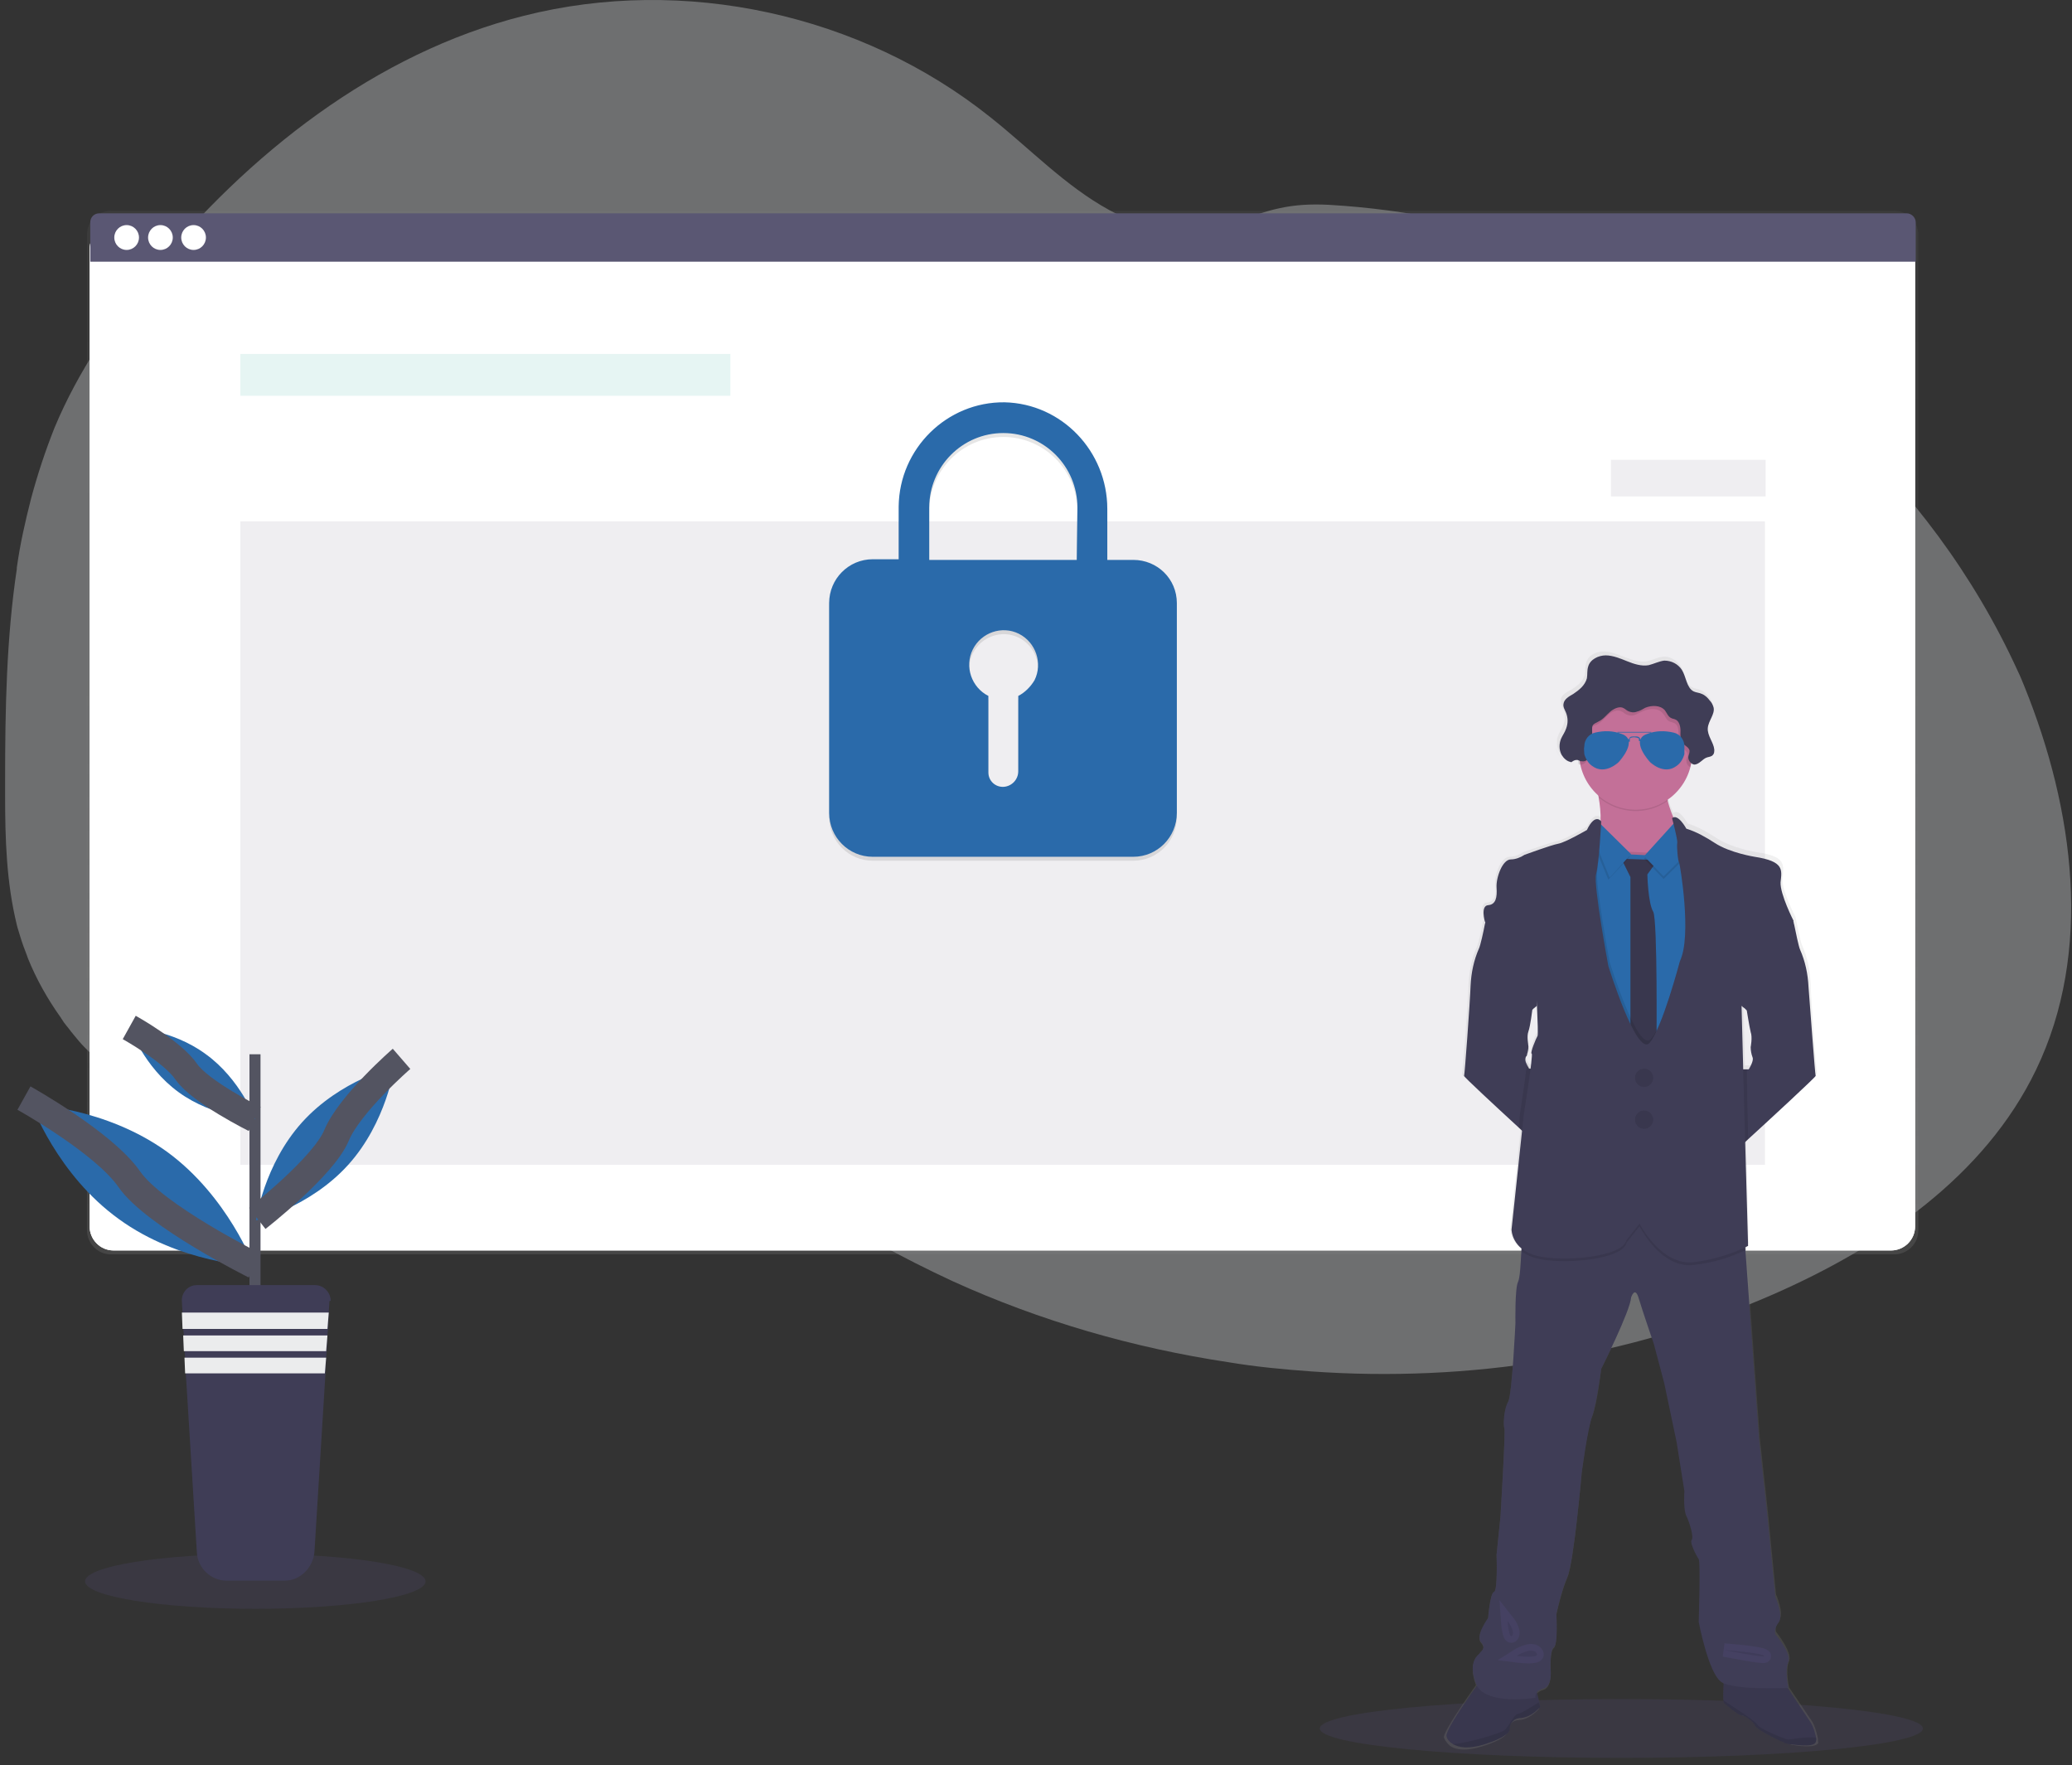 <svg width="155" height="132" viewBox="0 0 155 132" fill="none" xmlns="http://www.w3.org/2000/svg">
<rect x="0" y="0" width="155" height="132" fill="#333333" stroke="none"/>
<path opacity="0.3" d="M152.305 80.019C148.465 87.991 140.686 93.272 132.665 96.793C121.823 101.537 109.864 103.396 98.099 102.564C96.057 102.418 93.967 102.222 91.925 101.88C84.778 100.804 77.826 98.799 71.263 95.815C69.367 94.935 67.52 94.006 65.673 92.979C62.61 91.267 59.742 89.36 56.971 87.257C56.29 86.719 55.609 86.181 54.929 85.643C54.443 85.252 54.005 84.861 53.519 84.469C52.498 83.638 51.526 82.904 50.359 82.318C50.019 82.122 49.678 81.975 49.289 81.829C45.692 80.459 41.511 80.948 37.719 82.024C34.85 82.856 32.079 83.98 29.211 84.763C27.947 85.154 26.634 85.399 25.322 85.594C22.405 85.985 19.439 85.692 16.62 84.812L16.377 84.714C15.988 84.567 15.55 84.421 15.161 84.274L14.918 84.176C14.529 84.029 14.14 83.882 13.8 83.687L13.557 83.589C13.168 83.394 12.779 83.198 12.439 83.002C12.293 82.953 12.196 82.856 12.05 82.807C9.959 81.633 8.063 80.117 6.411 78.405C6.362 78.356 6.313 78.307 6.265 78.258C6.022 78.014 5.827 77.769 5.584 77.476C5.487 77.378 5.438 77.28 5.341 77.183C5.098 76.84 4.806 76.547 4.612 76.204C4.563 76.156 4.563 76.107 4.515 76.058C3.542 74.688 2.716 73.221 2.084 71.656C2.084 71.607 2.035 71.558 2.035 71.51C1.841 71.02 1.646 70.483 1.5 69.993C1.452 69.798 1.355 69.553 1.306 69.358C1.306 69.309 1.257 69.211 1.257 69.162C0.479 65.983 0.382 62.755 0.382 59.479C0.382 59.088 0.382 58.696 0.382 58.354C0.382 53.072 0.479 47.742 1.257 42.558C1.257 42.509 1.257 42.509 1.257 42.46C1.5 40.699 1.889 38.988 2.327 37.276C2.813 35.467 3.396 33.706 4.077 31.994C5.827 27.788 8.452 23.974 11.321 20.404C18.564 11.503 28.093 3.972 39.177 1.184C51.137 -1.848 64.409 1.037 74.083 8.764C77.049 11.112 79.674 13.899 82.98 15.709C85.848 17.274 89.251 17.91 92.314 16.687C94.891 15.66 96.543 15.171 99.412 15.318C105.343 15.66 111.177 16.883 116.767 18.985C117.011 19.083 117.205 19.132 117.448 19.23C131.984 24.805 144.43 35.907 150.944 50.187C151.139 50.578 151.284 50.969 151.43 51.312C155.174 60.555 156.583 71.167 152.305 80.019Z" fill="#F7FAFF"/>
<path opacity="0.1" d="M19.099 120.317C26.134 120.317 31.836 119.397 31.836 118.263C31.836 117.129 26.134 116.209 19.099 116.209C12.065 116.209 6.362 117.129 6.362 118.263C6.362 119.397 12.065 120.317 19.099 120.317Z" fill="#7E64D0"/>
<path opacity="0.1" d="M121.289 131.467C133.747 131.467 143.846 130.482 143.846 129.267C143.846 128.051 133.747 127.066 121.289 127.066C108.83 127.066 98.731 128.051 98.731 129.267C98.731 130.482 108.83 131.467 121.289 131.467Z" fill="#7E64D0"/>
<path d="M8.306 15.758H141.707C142.728 15.758 143.506 16.589 143.506 17.567V92.001C143.506 93.028 142.679 93.81 141.707 93.81H8.306C7.286 93.81 6.508 92.979 6.508 92.001V17.518C6.508 16.54 7.334 15.758 8.306 15.758Z" fill="url(#paint0_linear)"/>
<path d="M8.501 16.834H141.464C142.485 16.834 143.263 17.665 143.263 18.643V91.707C143.263 92.734 142.436 93.517 141.464 93.517H8.501C7.48 93.517 6.702 92.685 6.702 91.707V18.643C6.702 17.616 7.529 16.834 8.501 16.834Z" fill="white"/>
<path d="M8.501 16.834H141.464C142.485 16.834 143.263 17.665 143.263 18.643V91.707C143.263 92.734 142.436 93.517 141.464 93.517H8.501C7.48 93.517 6.702 92.685 6.702 91.707V18.643C6.702 17.616 7.529 16.834 8.501 16.834Z" fill="white"/>
<path opacity="0.04" d="M8.501 16.834H141.464C142.485 16.834 143.263 17.665 143.263 18.643V91.707C143.263 92.734 142.436 93.517 141.464 93.517H8.501C7.48 93.517 6.702 92.685 6.702 91.707V18.643C6.702 17.616 7.529 16.834 8.501 16.834Z" fill="white"/>
<path d="M142.631 15.953H7.431C7.042 15.953 6.751 16.247 6.751 16.638V19.572H143.311V16.638C143.311 16.247 142.971 15.953 142.631 15.953Z" fill="#5A5773"/>
<path d="M9.473 18.692C9.983 18.692 10.397 18.276 10.397 17.763C10.397 17.25 9.983 16.834 9.473 16.834C8.963 16.834 8.55 17.25 8.55 17.763C8.55 18.276 8.963 18.692 9.473 18.692Z" fill="white"/>
<path d="M12.001 18.692C12.511 18.692 12.925 18.276 12.925 17.763C12.925 17.25 12.511 16.834 12.001 16.834C11.491 16.834 11.078 17.25 11.078 17.763C11.078 18.276 11.491 18.692 12.001 18.692Z" fill="white"/>
<path d="M14.481 18.692C14.991 18.692 15.404 18.276 15.404 17.763C15.404 17.25 14.991 16.834 14.481 16.834C13.97 16.834 13.557 17.25 13.557 17.763C13.557 18.276 13.97 18.692 14.481 18.692Z" fill="white"/>
<path opacity="0.1" d="M54.637 26.468H17.981V29.598H54.637V26.468Z" fill="#009688"/>
<path opacity="0.1" d="M132.033 38.988H17.981V87.11H132.033V38.988Z" fill="#5A5773"/>
<path opacity="0.1" d="M84.778 42.166H82.834V38.352C82.834 34.048 79.431 30.478 75.153 30.38C70.826 30.331 67.277 33.853 67.228 38.156V38.205V42.118H65.284C63.485 42.118 62.026 43.585 62.026 45.394V61.093C62.026 62.902 63.485 64.369 65.284 64.369H84.778C86.577 64.369 88.036 62.902 88.036 61.093V45.394C88.036 43.585 86.577 42.166 84.778 42.166ZM76.174 52.339V57.963C76.174 58.599 75.687 59.088 75.104 59.137C74.472 59.185 73.937 58.696 73.937 58.061V58.012V52.339C72.673 51.703 72.138 50.138 72.77 48.867C73.403 47.595 74.958 47.057 76.222 47.693C77.486 48.329 78.021 49.894 77.389 51.165C77.097 51.654 76.66 52.094 76.174 52.339ZM80.549 42.166H69.513V38.254C69.513 35.173 71.993 32.679 75.055 32.679C78.118 32.679 80.598 35.173 80.598 38.254L80.549 42.166Z" fill="black"/>
<path d="M84.778 41.873H82.834V38.059C82.834 33.755 79.431 30.185 75.153 30.087C70.826 30.038 67.277 33.559 67.228 37.863V37.912V41.824H65.284C63.485 41.824 62.026 43.291 62.026 45.101V60.799C62.026 62.609 63.485 64.076 65.284 64.076H84.778C86.577 64.076 88.036 62.609 88.036 60.799V45.101C88.036 43.291 86.577 41.873 84.778 41.873ZM76.174 52.045V57.669C76.174 58.305 75.687 58.794 75.104 58.843C74.472 58.892 73.937 58.403 73.937 57.767V57.718V52.045C72.673 51.41 72.138 49.845 72.77 48.573C73.403 47.301 74.958 46.764 76.222 47.399C77.486 48.035 78.021 49.6 77.389 50.872C77.097 51.361 76.66 51.801 76.174 52.045ZM80.549 41.873H69.513V37.961C69.513 34.88 71.993 32.386 75.055 32.386C78.118 32.386 80.598 34.88 80.598 37.961L80.549 41.873Z" fill="#2A6AAA"/>
<path opacity="0.1" d="M132.081 34.391H120.511V37.129H132.081V34.391Z" fill="#5A5773"/>
<path d="M135.971 129.902C135.873 129.511 135.776 129.12 135.582 128.777L133.831 126.185C133.831 126.185 133.54 124.865 133.831 124.229C134.123 123.593 132.859 122.028 132.859 122.028C132.859 122.028 132.713 121.637 133.102 121.148C133.491 120.659 132.859 119.241 132.859 119.241C132.859 119.241 132.567 116.258 132.519 115.818C132.47 115.377 132.227 112.834 132.227 112.834L131.644 107.504L130.623 93.321V93.077C130.769 93.028 130.817 92.979 130.817 92.979L130.623 85.154L130.817 85.007C132.373 83.589 135.922 80.312 135.922 80.263C135.873 80.215 135.484 74.786 135.436 73.466C135.387 72.488 135.193 71.558 134.804 70.678C134.707 70.483 134.463 69.309 134.366 68.82C134.318 68.673 134.318 68.575 134.318 68.575C134.318 68.575 133.248 66.57 133.345 65.641C133.443 64.712 133.637 64.027 131.401 63.734C131.401 63.734 129.553 63.44 128.387 62.658C127.706 62.218 127.025 61.826 126.247 61.582C126.247 61.582 125.615 60.408 125.178 60.799C124.983 60.359 124.838 59.968 124.74 59.528V59.43C125.567 58.843 126.15 58.012 126.393 57.034C126.393 56.985 126.442 56.936 126.442 56.887C126.491 56.887 126.539 56.887 126.588 56.936C126.977 56.936 127.22 56.496 127.56 56.349C127.706 56.3 127.9 56.3 127.998 56.153C128.095 56.056 128.095 55.958 128.095 55.811C128.095 55.762 128.095 55.713 128.095 55.713V55.664C127.998 55.126 127.609 54.637 127.657 54.148C127.706 53.659 128.143 53.17 128.095 52.73C128.095 52.681 128.095 52.632 128.095 52.632C128.046 52.437 127.949 52.241 127.803 52.094C127.657 51.899 127.463 51.703 127.22 51.605C127.025 51.507 126.782 51.507 126.588 51.41C126.053 51.116 126.053 50.334 125.713 49.796C125.421 49.355 124.886 49.062 124.4 49.111C124.011 49.16 123.622 49.355 123.233 49.453C122.699 49.551 122.115 49.355 121.58 49.16C121.046 48.964 120.511 48.72 119.976 48.72C119.393 48.72 118.809 49.013 118.663 49.551C118.566 49.844 118.615 50.138 118.566 50.431C118.42 50.969 117.983 51.312 117.497 51.605C117.205 51.752 116.865 51.947 116.767 52.241C116.767 52.29 116.767 52.29 116.767 52.339C116.767 52.388 116.767 52.388 116.767 52.437C116.767 52.632 116.865 52.828 116.962 53.023C117.108 53.415 117.108 53.806 116.962 54.197C116.865 54.49 116.67 54.735 116.573 54.98C116.524 55.126 116.476 55.224 116.476 55.371C116.476 55.42 116.476 55.517 116.476 55.566C116.476 55.762 116.524 56.007 116.622 56.202C116.767 56.447 117.011 56.642 117.254 56.74C117.545 56.789 117.74 56.544 118.031 56.593C118.08 56.593 118.129 56.642 118.177 56.642C118.177 56.691 118.177 56.789 118.226 56.838C118.42 57.816 118.955 58.696 119.684 59.332C119.684 59.381 119.684 59.381 119.684 59.43C119.782 60.017 119.83 60.604 119.782 61.191C119.782 61.191 119.344 60.506 118.712 61.826C118.712 61.826 117.108 62.755 116.524 62.902C115.941 63 113.948 63.734 113.948 63.734C113.656 63.929 113.267 64.076 112.927 64.076C112.295 64.076 111.76 65.445 111.857 66.179C111.955 66.912 111.809 67.45 111.225 67.499C110.642 67.548 110.982 68.722 110.982 68.722L110.934 68.966C110.836 69.504 110.593 70.58 110.496 70.776C110.107 71.656 109.913 72.585 109.864 73.564C109.815 74.884 109.427 80.263 109.378 80.361C109.329 80.41 111.809 82.66 113.51 84.225L113.753 84.469L112.975 91.903C113.024 92.49 113.316 93.028 113.802 93.37C113.802 93.468 113.802 93.566 113.802 93.615C113.753 94.495 113.705 95.522 113.559 95.815C113.316 96.304 113.364 98.945 113.364 98.945C113.364 98.945 113.121 104.276 112.83 104.814C112.538 105.401 112.441 106.623 112.538 106.819C112.635 107.015 112.246 113.421 112.246 113.421L111.955 116.307C111.955 116.307 112.052 119.045 111.76 119.094C111.468 119.143 111.323 121.05 111.323 121.05C111.323 121.05 110.35 122.371 110.788 122.86C111.225 123.349 110.739 123.545 110.691 123.691C110.642 123.789 109.767 124.278 110.399 125.99V126.039C109.815 126.87 107.919 129.56 108.017 129.951C108.114 130.196 108.308 130.44 108.503 130.587C108.94 130.88 109.718 130.978 110.934 130.587C112.927 129.951 112.781 129.462 112.781 129.462C112.781 129.022 113.17 128.631 113.656 128.631C114.483 128.582 115.115 127.799 115.115 127.799L115.017 127.408L114.871 126.919C114.871 126.772 114.969 126.528 115.455 126.381C116.135 126.185 115.99 124.816 115.99 124.816C115.99 124.816 115.941 123.447 116.233 123.251C116.524 123.055 116.427 120.757 116.427 120.757C116.427 120.757 116.767 119.094 117.254 117.969C117.74 116.845 118.323 110.145 118.323 110.145C118.323 110.145 118.712 106.868 119.101 105.939C119.49 105.01 119.782 102.369 119.782 102.369C119.782 102.369 122.018 98.016 122.067 96.989C122.067 96.989 122.358 96.06 122.65 97.087C122.942 98.114 123.768 100.51 123.768 100.51L124.546 103.445L125.47 107.846L126.102 111.563C126.102 111.563 126.004 112.932 126.247 113.421C126.491 113.91 126.831 115.035 126.636 115.231C126.442 115.426 127.025 116.453 127.171 116.649C127.317 116.845 127.171 121.344 127.171 121.344C127.171 121.344 127.852 125.158 128.873 125.843C128.921 125.892 129.019 125.941 129.116 125.941C129.116 126.381 129.067 126.919 129.116 127.212C129.116 127.261 129.116 127.359 129.164 127.408C129.262 127.555 130.283 128.337 130.477 128.337C130.671 128.337 131.449 128.875 131.498 129.12C131.547 129.364 133.734 130.44 134.026 130.489C134.318 130.538 135.825 130.782 136.019 130.342C135.971 130.196 136.019 130.049 135.971 129.902ZM130.623 75.129L130.769 75.275C130.769 75.275 130.915 76.498 131.06 76.889C131.158 77.28 131.06 78.014 131.06 78.014C131.06 78.307 131.109 78.552 131.206 78.796C131.352 79.09 130.915 79.677 130.915 79.677H130.526L130.428 74.982L130.623 75.129ZM114.142 79.188C114.094 79.041 114.094 78.943 114.142 78.796C114.191 78.748 114.191 78.65 114.239 78.601C114.288 78.405 114.337 78.21 114.337 78.014C114.337 77.965 114.191 77.28 114.337 76.889C114.483 76.498 114.628 75.275 114.628 75.275L114.726 75.177L114.969 74.982C114.969 74.982 114.969 74.884 114.969 74.786C115.017 75.911 115.066 77.085 115.017 77.183C114.871 77.28 114.434 78.503 114.58 78.503C114.628 78.503 114.58 78.992 114.483 79.628C114.288 79.481 114.239 79.334 114.142 79.188Z" fill="url(#paint1_linear)"/>
<path d="M125.761 62.267V64.076L122.066 65.934C122.066 65.934 118.42 63.734 119.295 62.804C119.879 62.218 119.782 60.702 119.587 59.626C119.49 58.99 119.393 58.55 119.393 58.55C119.393 58.55 125.956 56.691 124.983 58.11C124.643 58.599 124.643 59.234 124.74 59.821C125.032 61.093 125.761 62.267 125.761 62.267Z" fill="#C37098"/>
<path d="M115.698 79.921L115.212 85.79C115.212 85.79 114.483 85.154 113.607 84.323C111.906 82.758 109.475 80.508 109.524 80.459C109.572 80.361 109.961 75.031 110.01 73.71C110.058 72.732 110.253 71.803 110.642 70.923C110.739 70.727 110.982 69.651 111.079 69.113C111.128 68.966 111.128 68.869 111.128 68.869L111.906 68.526C111.906 68.526 115.212 72.243 115.212 72.292C115.212 72.341 114.969 75.226 114.969 75.226L114.726 75.422L114.628 75.52C114.628 75.52 114.483 76.742 114.337 77.134C114.191 77.525 114.337 78.161 114.337 78.258C114.337 78.454 114.288 78.65 114.239 78.845C114.239 78.943 114.191 78.992 114.142 79.041C114.094 79.188 114.094 79.285 114.142 79.432C114.191 79.579 114.288 79.775 114.385 79.921H115.698Z" fill="#3F3D56"/>
<path d="M135.825 80.459C135.873 80.508 132.324 83.785 130.769 85.203L130.088 85.839L129.602 79.97H130.817C130.817 79.97 131.206 79.383 131.109 79.09C131.012 78.845 130.963 78.552 130.963 78.307C130.963 78.307 131.109 77.574 130.963 77.183C130.866 76.791 130.671 75.569 130.671 75.569L130.526 75.422L130.331 75.275C130.331 75.275 130.088 72.39 130.088 72.341C130.088 72.292 133.394 68.575 133.394 68.575L134.172 68.918C134.172 68.918 134.172 69.015 134.22 69.162C134.318 69.651 134.561 70.825 134.658 71.02C135.047 71.901 135.241 72.83 135.29 73.808C135.387 75.031 135.776 80.361 135.825 80.459Z" fill="#3F3D56"/>
<path d="M135.825 130.293C135.63 130.733 134.123 130.44 133.831 130.44C133.54 130.44 131.352 129.315 131.303 129.071C131.255 128.826 130.526 128.288 130.283 128.288C130.039 128.288 129.067 127.457 128.97 127.359C128.97 127.31 128.921 127.212 128.921 127.163C128.873 126.674 128.97 125.403 128.97 125.403L133.345 125.647L135.484 128.875C135.679 129.217 135.776 129.609 135.873 130C135.873 130.049 135.873 130.196 135.825 130.293Z" fill="#3F3D56"/>
<path opacity="0.1" d="M135.825 130.293C135.63 130.733 134.123 130.44 133.831 130.44C133.54 130.44 131.352 129.315 131.303 129.071C131.255 128.826 130.526 128.288 130.283 128.288C130.039 128.288 129.067 127.457 128.97 127.359C128.97 127.31 128.921 127.212 128.921 127.163C128.873 126.674 128.97 125.403 128.97 125.403L133.345 125.647L135.484 128.875C135.679 129.217 135.776 129.609 135.873 130C135.873 130.049 135.873 130.196 135.825 130.293Z" fill="black"/>
<path opacity="0.1" d="M135.825 130.293C135.63 130.734 134.123 130.44 133.831 130.44C133.54 130.44 131.352 129.315 131.303 129.071C131.255 128.826 130.526 128.288 130.283 128.288C130.039 128.288 129.067 127.457 128.97 127.359C128.97 127.31 128.921 127.212 128.921 127.164L130.331 128.093C130.331 128.093 131.255 128.68 131.498 129.022C131.741 129.364 133.637 130.098 133.783 130.098C133.88 130.098 135.144 129.853 135.825 129.951C135.873 130.049 135.873 130.196 135.825 130.293Z" fill="black"/>
<path d="M115.212 127.653C115.212 127.653 114.58 128.435 113.753 128.484C113.316 128.484 112.927 128.826 112.927 129.316C112.927 129.316 113.073 129.805 111.079 130.44C109.864 130.832 109.135 130.685 108.697 130.44C108.454 130.294 108.26 130.098 108.211 129.853C108.065 129.364 110.739 125.697 110.739 125.697L113.17 125.55L114.92 126.332L115.163 127.359L115.212 127.653Z" fill="#3F3D56"/>
<path opacity="0.1" d="M115.212 127.653C115.212 127.653 114.58 128.435 113.753 128.484C113.316 128.484 112.927 128.826 112.927 129.316C112.927 129.316 113.073 129.805 111.079 130.44C109.864 130.832 109.135 130.685 108.697 130.44C108.454 130.294 108.26 130.098 108.211 129.853C108.065 129.364 110.739 125.697 110.739 125.697L113.17 125.55L114.92 126.332L115.163 127.359L115.212 127.653Z" fill="black"/>
<path opacity="0.1" d="M115.212 127.652C115.212 127.652 114.58 128.435 113.753 128.484C113.316 128.484 112.927 128.826 112.927 129.315C112.927 129.315 113.073 129.804 111.079 130.44C109.864 130.831 109.135 130.685 108.697 130.44C109.864 130.342 112.343 129.609 112.586 129.364C112.878 129.071 113.267 128.239 113.51 128.19C113.705 128.19 114.58 127.652 115.114 127.31L115.212 127.652Z" fill="black"/>
<path d="M133.783 124.278C133.491 124.914 133.783 126.235 133.783 126.235C133.783 126.235 129.748 126.43 128.775 125.794C127.803 125.159 127.074 121.295 127.074 121.295C127.074 121.295 127.22 116.796 127.074 116.6C126.928 116.405 126.393 115.378 126.539 115.182C126.734 114.986 126.393 113.862 126.15 113.372C125.907 112.883 126.004 111.514 126.004 111.514L125.421 107.846L124.497 103.445L123.719 100.51C123.719 100.51 122.893 98.114 122.601 97.136C122.31 96.109 122.018 97.038 122.018 97.038C121.969 98.016 119.782 102.369 119.782 102.369C119.782 102.369 119.441 105.01 119.101 105.939C118.761 106.868 118.323 110.145 118.323 110.145C118.323 110.145 117.74 116.796 117.254 117.921C116.767 119.045 116.427 120.708 116.427 120.708C116.427 120.708 116.573 123.007 116.233 123.202C115.941 123.398 115.99 124.767 115.99 124.767C115.99 124.767 116.184 126.088 115.455 126.283C114.726 126.479 114.871 126.968 114.871 126.968C114.871 126.968 111.031 127.604 110.399 125.892C109.767 124.18 110.642 123.74 110.69 123.643C110.739 123.496 111.225 123.3 110.788 122.811C110.35 122.322 111.322 121.002 111.322 121.002C111.322 121.002 111.468 119.143 111.76 119.045C112.052 118.997 111.954 116.258 111.954 116.258L112.246 113.421C112.246 113.421 112.635 107.064 112.538 106.819C112.441 106.575 112.489 105.352 112.83 104.814C113.121 104.227 113.364 98.945 113.364 98.945C113.364 98.945 113.316 96.353 113.559 95.864C113.705 95.571 113.753 94.544 113.802 93.664C113.85 92.979 113.85 92.49 113.85 92.49L117.205 91.219L121.532 89.849L125.178 91.61L130.526 92.637L130.574 93.566L131.595 107.699L132.178 113.03C132.178 113.03 132.422 115.524 132.47 116.013C132.519 116.453 132.81 119.437 132.81 119.437C132.81 119.437 133.442 120.855 133.054 121.344C132.665 121.833 132.81 122.224 132.81 122.224C132.81 122.224 134.026 123.643 133.783 124.278Z" fill="#3F3D56"/>
<path opacity="0.1" d="M125.032 58.158C124.692 58.648 124.692 59.283 124.789 59.87C123.233 60.995 121.143 60.897 119.636 59.675C119.539 59.039 119.441 58.599 119.441 58.599C119.441 58.599 126.053 56.74 125.032 58.158Z" fill="black"/>
<path d="M126.588 56.3C126.588 58.648 124.692 60.555 122.358 60.555C120.025 60.555 118.129 58.648 118.129 56.3C118.129 53.953 120.025 52.045 122.358 52.045C124.692 52.045 126.588 53.953 126.588 56.3C126.588 56.3 126.588 56.251 126.588 56.3Z" fill="#C37098"/>
<path opacity="0.1" d="M127.463 63.342L126.053 88.186L118.566 86.572L117.059 76.645L118.518 63.294L119.636 63.44L121.58 63.685L123.525 63.782L125.664 63.587L127.463 63.342Z" fill="black"/>
<path d="M127.463 63.538L126.053 88.333L118.566 86.768L117.059 76.84L118.518 63.489L119.636 63.636L121.58 63.88L123.525 63.978L125.664 63.734L127.463 63.538Z" fill="#2A6AAA"/>
<path d="M121.289 64.223L124.011 64.32L123.233 65.396C123.233 65.396 123.282 67.548 123.671 68.184C124.011 68.82 123.914 78.405 123.914 78.405L123.185 79.775L121.969 78.258V65.592L121.289 64.223Z" fill="#3F3D56"/>
<path opacity="0.1" d="M121.289 64.223L124.011 64.32L123.233 65.396C123.233 65.396 123.282 67.548 123.671 68.184C124.011 68.82 123.914 78.405 123.914 78.405L123.185 79.775L121.969 78.258V65.592L121.289 64.223Z" fill="black"/>
<path opacity="0.1" d="M125.518 61.386L122.99 64.223L124.449 65.739L126.831 63.391L125.518 61.386Z" fill="black"/>
<path d="M125.518 61.239L122.99 64.027L124.449 65.543L126.831 63.196L125.518 61.239Z" fill="#2A6AAA"/>
<path opacity="0.1" d="M121.921 64.076L119.344 61.484L119.101 62.853L120.316 65.787L121.921 64.076Z" fill="black"/>
<path d="M122.018 63.88L119.441 61.337L119.198 62.658L120.414 65.641L122.018 63.88Z" fill="#2A6AAA"/>
<path opacity="0.1" d="M130.623 93.468C129.407 94.055 128.095 94.446 126.734 94.593C124.254 94.935 122.65 91.707 122.65 91.707L121.678 92.93C121.386 94.25 116.767 94.593 114.92 94.103C114.531 94.006 114.142 93.81 113.851 93.614C113.899 92.93 113.899 92.441 113.899 92.441L117.254 91.169L121.58 89.8L125.227 91.56L130.574 92.587L130.623 93.468Z" fill="black"/>
<path opacity="0.1" d="M127.463 63.538L126.102 88.333L118.566 86.768L117.059 76.84L118.518 63.489L119.636 63.636C119.587 64.125 119.538 64.614 119.49 65.103C119.295 65.934 120.414 71.95 120.414 71.95C120.414 71.95 122.504 78.699 123.476 77.721C124.449 76.743 125.761 71.608 125.761 71.608C126.685 69.7 125.761 64.37 125.713 64.223C125.664 64.076 125.615 63.88 125.615 63.734L127.463 63.538Z" fill="black"/>
<path opacity="0.1" d="M130.72 82.758L130.769 85.203L130.088 85.839L129.602 79.97H130.671L130.72 82.758Z" fill="black"/>
<path opacity="0.1" d="M114.386 78.258C114.386 78.454 114.337 78.65 114.288 78.845C114.288 78.796 114.288 78.747 114.288 78.747C114.239 78.747 114.288 78.503 114.386 78.258Z" fill="black"/>
<path opacity="0.1" d="M115.698 79.921L115.212 85.79C115.212 85.79 114.483 85.154 113.607 84.323L113.705 83.296C113.705 83.296 114.094 80.752 114.239 79.481C114.288 79.628 114.385 79.823 114.483 79.97H115.698V79.921Z" fill="black"/>
<path d="M119.782 61.435C119.782 61.435 119.344 60.751 118.712 62.071C118.712 62.071 117.108 63 116.573 63.098C116.038 63.196 114.045 63.929 114.045 63.929C113.753 64.125 113.364 64.272 113.024 64.272C112.392 64.272 111.906 65.641 111.954 66.375C112.003 67.108 111.906 67.646 111.322 67.695C110.739 67.744 111.079 68.918 111.079 68.918L114.871 73.319C114.871 73.319 115.114 77.329 115.017 77.476C114.92 77.623 114.434 78.796 114.58 78.796C114.726 78.796 113.996 83.296 113.996 83.296L113.073 91.952C113.073 91.952 113.073 93.419 114.92 93.908C116.767 94.397 121.386 94.055 121.678 92.734L122.65 91.512C122.65 91.512 124.254 94.691 126.734 94.397C129.213 94.055 130.769 93.175 130.769 93.175L130.477 82.758L130.282 75.275L134.172 68.869C134.172 68.869 133.151 66.864 133.199 65.983C133.297 65.054 133.491 64.418 131.255 64.076C131.255 64.076 129.407 63.783 128.289 63.049C127.609 62.609 126.928 62.218 126.15 61.973C126.15 61.973 125.518 60.799 125.081 61.191C125.081 61.191 125.518 62.805 125.47 63.049C125.421 63.294 125.518 64.418 125.615 64.516C125.664 64.614 126.588 69.994 125.664 71.901C125.664 71.901 124.303 77.036 123.379 78.014C122.407 78.992 120.316 72.243 120.316 72.243C120.316 72.243 119.198 66.228 119.393 65.397C119.636 64.467 119.782 61.435 119.782 61.435Z" fill="#3F3D56"/>
<path d="M122.99 81.291C123.366 81.291 123.671 80.984 123.671 80.606C123.671 80.228 123.366 79.921 122.99 79.921C122.614 79.921 122.31 80.228 122.31 80.606C122.31 80.984 122.614 81.291 122.99 81.291Z" fill="#3F3D56"/>
<path d="M122.99 84.421C123.366 84.421 123.671 84.114 123.671 83.736C123.671 83.358 123.366 83.051 122.99 83.051C122.614 83.051 122.31 83.358 122.31 83.736C122.31 84.114 122.614 84.421 122.99 84.421Z" fill="#3F3D56"/>
<path opacity="0.1" d="M122.99 81.291C123.366 81.291 123.671 80.984 123.671 80.606C123.671 80.228 123.366 79.921 122.99 79.921C122.614 79.921 122.31 80.228 122.31 80.606C122.31 80.984 122.614 81.291 122.99 81.291Z" fill="black"/>
<path opacity="0.1" d="M122.99 84.421C123.366 84.421 123.671 84.114 123.671 83.736C123.671 83.358 123.366 83.051 122.99 83.051C122.614 83.051 122.31 83.358 122.31 83.736C122.31 84.114 122.614 84.421 122.99 84.421Z" fill="black"/>
<path opacity="0.1" d="M128.97 123.398C128.97 123.398 131.692 123.594 131.984 123.838C132.179 124.034 128.97 123.398 128.97 123.398Z" fill="black" stroke="#7E64D0" stroke-miterlimit="10"/>
<path opacity="0.1" d="M112.781 121.246C112.781 121.246 113.364 121.98 113.121 122.322C112.878 122.615 112.781 121.246 112.781 121.246Z" fill="black" stroke="#7E64D0" stroke-miterlimit="10"/>
<path opacity="0.1" d="M113.462 123.838C113.462 123.838 114.531 123.153 114.92 123.593C115.358 124.082 113.462 123.838 113.462 123.838Z" fill="black" stroke="#7E64D0" stroke-miterlimit="10"/>
<path opacity="0.1" d="M126.588 56.3C126.588 56.642 126.539 57.034 126.442 57.376C126.247 57.278 126.15 57.083 126.15 56.887C126.15 56.691 126.296 56.545 126.247 56.398C126.199 56.154 125.907 56.007 125.713 55.811C125.518 55.567 125.567 55.175 125.567 54.882C125.567 54.54 125.518 54.148 125.178 54.051C125.081 54.002 124.983 54.002 124.886 53.953C124.643 53.855 124.595 53.562 124.4 53.366C124.06 52.926 123.428 52.975 122.942 53.17C122.747 53.268 122.504 53.366 122.31 53.464C122.067 53.562 121.823 53.513 121.629 53.415C121.532 53.366 121.435 53.268 121.337 53.219C120.997 53.024 120.559 53.219 120.316 53.464C120.025 53.708 119.782 54.051 119.441 54.197C119.295 54.246 119.101 54.295 119.004 54.491C118.955 54.589 118.955 54.686 118.955 54.784C118.955 55.371 119.004 55.909 118.907 56.447C118.809 56.789 118.566 57.229 118.226 57.181C118.177 57.181 118.129 57.181 118.08 57.132C117.643 54.833 119.15 52.583 121.483 52.192C123.768 51.752 126.004 53.268 126.393 55.615C126.539 55.811 126.588 56.056 126.588 56.3Z" fill="black"/>
<path d="M118.031 56.838C118.129 56.887 118.226 56.936 118.372 56.936C118.712 56.985 119.004 56.593 119.052 56.202C119.15 55.664 119.101 55.077 119.101 54.539C119.101 54.442 119.101 54.344 119.15 54.246C119.247 54.099 119.441 54.05 119.587 53.953C119.927 53.806 120.171 53.464 120.462 53.219C120.754 52.974 121.191 52.779 121.483 52.974C121.58 53.023 121.678 53.121 121.775 53.17C121.969 53.268 122.212 53.317 122.455 53.219C122.699 53.17 122.893 53.023 123.087 52.926C123.574 52.73 124.206 52.73 124.546 53.121C124.692 53.317 124.789 53.61 125.032 53.708C125.129 53.757 125.227 53.757 125.324 53.806C125.615 53.904 125.713 54.344 125.713 54.637C125.713 54.98 125.664 55.322 125.859 55.566C126.004 55.762 126.345 55.86 126.393 56.153C126.393 56.349 126.296 56.496 126.296 56.642C126.296 56.887 126.491 57.131 126.734 57.18C127.123 57.18 127.366 56.74 127.706 56.642C127.852 56.593 128.046 56.593 128.143 56.447C128.241 56.349 128.241 56.202 128.241 56.056C128.192 55.518 127.706 55.029 127.755 54.442C127.803 53.904 128.289 53.415 128.192 52.926C128.143 52.73 128.046 52.534 127.9 52.388C127.755 52.192 127.56 51.996 127.317 51.899C127.123 51.801 126.879 51.801 126.685 51.703C126.15 51.41 126.15 50.627 125.81 50.089C125.518 49.649 125.032 49.404 124.497 49.404C124.108 49.453 123.719 49.649 123.331 49.747C122.796 49.845 122.212 49.649 121.726 49.453C121.24 49.258 120.657 49.013 120.122 49.013C119.587 49.013 118.955 49.307 118.809 49.845C118.712 50.138 118.761 50.431 118.712 50.725C118.566 51.263 118.129 51.605 117.691 51.899C117.351 52.094 117.011 52.29 116.962 52.632C116.913 52.877 117.059 53.072 117.156 53.317C117.302 53.708 117.302 54.099 117.156 54.491C117.059 54.784 116.865 55.029 116.767 55.273C116.622 55.664 116.622 56.056 116.816 56.447C116.962 56.691 117.205 56.936 117.497 56.985C117.545 57.083 117.691 56.789 118.031 56.838Z" fill="#3F3D56"/>
<g opacity="0.1">
<path opacity="0.1" d="M119.004 55.909C118.906 56.251 118.663 56.691 118.323 56.642C118.226 56.642 118.129 56.593 117.983 56.545C117.691 56.496 117.497 56.74 117.205 56.691C116.913 56.593 116.67 56.398 116.524 56.153C116.427 56.007 116.378 55.86 116.378 55.664C116.33 55.909 116.378 56.202 116.524 56.398C116.67 56.642 116.913 56.887 117.205 56.936C117.497 56.985 117.691 56.74 117.983 56.789C118.08 56.838 118.177 56.838 118.323 56.887C118.663 56.936 118.955 56.545 119.004 56.153C119.052 55.86 119.101 55.518 119.052 55.175C119.101 55.469 119.052 55.713 119.004 55.909Z" fill="black"/>
<path opacity="0.1" d="M117.059 53.757C117.059 53.512 117.059 53.268 116.962 53.072C116.913 52.925 116.865 52.779 116.816 52.632C116.816 52.681 116.816 52.681 116.816 52.73C116.767 52.974 116.913 53.17 117.01 53.414C117.01 53.463 117.01 53.61 117.059 53.757Z" fill="black"/>
<path opacity="0.1" d="M128.046 52.975C127.998 53.366 127.657 53.757 127.609 54.197C127.609 54.295 127.609 54.344 127.609 54.442C127.706 53.904 128.143 53.464 128.046 52.975Z" fill="black"/>
<path opacity="0.1" d="M128.095 56.056C128.095 56.105 128.046 56.154 127.998 56.202C127.9 56.3 127.706 56.349 127.56 56.398C127.22 56.545 126.977 56.985 126.588 56.936C126.393 56.936 126.199 56.789 126.15 56.594C126.15 56.642 126.15 56.642 126.15 56.691C126.15 56.936 126.345 57.181 126.588 57.229C126.977 57.229 127.22 56.789 127.56 56.691C127.706 56.642 127.9 56.642 127.998 56.496C128.095 56.349 128.095 56.202 128.095 56.056Z" fill="black"/>
<path opacity="0.1" d="M126.247 55.909C126.199 55.664 125.907 55.518 125.713 55.322C125.615 55.175 125.567 55.029 125.567 54.833C125.567 55.126 125.567 55.371 125.713 55.567C125.858 55.762 126.15 55.86 126.199 56.056C126.247 56.056 126.296 55.958 126.247 55.909Z" fill="black"/>
<path opacity="0.1" d="M125.615 54.393C125.615 54.05 125.567 53.659 125.226 53.561C125.129 53.512 125.032 53.512 124.935 53.463C124.692 53.366 124.594 53.072 124.449 52.877C124.108 52.436 123.476 52.485 122.99 52.681C122.796 52.779 122.553 52.877 122.358 52.974C122.115 53.072 121.872 53.023 121.678 52.925C121.58 52.877 121.483 52.779 121.386 52.73C121.046 52.534 120.608 52.73 120.365 52.974C120.073 53.219 119.83 53.561 119.49 53.708C119.344 53.757 119.15 53.806 119.052 54.001C119.004 54.099 119.004 54.197 119.004 54.295C119.004 54.344 119.004 54.393 119.004 54.441C119.004 54.393 119.004 54.344 119.052 54.295C119.15 54.148 119.344 54.099 119.49 54.001C119.83 53.855 120.073 53.512 120.365 53.268C120.657 53.023 121.094 52.828 121.386 53.023C121.483 53.072 121.58 53.17 121.678 53.219C121.872 53.317 122.115 53.366 122.358 53.268C122.601 53.17 122.796 53.121 122.99 52.974C123.476 52.779 124.108 52.779 124.449 53.17C124.594 53.366 124.692 53.659 124.935 53.757C125.032 53.806 125.129 53.806 125.226 53.855C125.47 53.953 125.567 54.246 125.615 54.49V54.393Z" fill="black"/>
</g>
<g opacity="0.1">
<path opacity="0.1" d="M118.518 55.909C118.518 55.42 118.858 54.98 119.344 54.882C119.976 54.735 120.657 54.735 121.289 54.98C122.65 55.42 121.094 57.083 121.094 57.083C121.094 57.083 120.073 58.11 119.101 57.376C118.809 57.18 118.615 56.838 118.518 56.496C118.518 56.3 118.469 56.105 118.518 55.909Z" fill="black"/>
<path opacity="0.1" d="M126.004 55.909C126.004 55.42 125.664 54.98 125.178 54.882C124.546 54.735 123.865 54.735 123.233 54.98C121.872 55.42 123.428 57.083 123.428 57.083C123.428 57.083 124.449 58.11 125.421 57.376C125.713 57.18 125.907 56.838 126.004 56.496C126.004 56.3 126.004 56.105 126.004 55.909Z" fill="black"/>
<path opacity="0.1" d="M120.997 54.833V54.882H123.525V54.833H120.997Z" fill="black"/>
<path opacity="0.1" d="M121.823 55.567H121.921V55.322C121.921 55.322 122.164 55.127 122.601 55.322V55.518H122.747V55.371H122.699C122.699 55.371 122.747 55.078 122.261 55.127C122.261 55.127 121.872 55.078 121.872 55.322H121.775L121.823 55.567Z" fill="black"/>
</g>
<path d="M118.518 55.811C118.518 55.322 118.858 54.882 119.344 54.784C119.976 54.638 120.657 54.638 121.289 54.882C122.65 55.322 121.094 56.985 121.094 56.985C121.094 56.985 120.073 58.012 119.101 57.278C118.809 57.083 118.615 56.74 118.518 56.398C118.518 56.203 118.469 56.007 118.518 55.811Z" fill="#2A6AAA"/>
<path d="M126.004 55.811C126.004 55.322 125.664 54.882 125.178 54.784C124.546 54.638 123.865 54.638 123.233 54.882C121.872 55.322 123.428 56.985 123.428 56.985C123.428 56.985 124.449 58.012 125.421 57.278C125.713 57.083 125.907 56.74 126.004 56.398C126.004 56.203 126.004 56.007 126.004 55.811Z" fill="#2A6AAA"/>
<path d="M120.997 54.735V54.784H123.525V54.735H120.997Z" fill="#2A6AAA"/>
<path d="M121.823 55.468H121.921V55.224C121.921 55.224 122.164 55.028 122.601 55.224V55.42H122.747V55.322H122.698C122.698 55.322 122.747 55.028 122.261 55.077C122.261 55.077 121.872 55.028 121.872 55.273H121.775L121.823 55.468Z" fill="#2A6AAA"/>
<path d="M19.488 78.845H18.662V97.38H19.488V78.845Z" fill="#535461"/>
<path d="M24.641 97.332L24.593 98.163L24.544 99.337L24.495 99.826L24.447 100.999L24.398 101.488L24.35 102.662L23.523 116.062C23.426 117.236 22.454 118.214 21.287 118.214H16.96C15.793 118.214 14.772 117.285 14.724 116.062L13.897 102.662L13.849 101.488L13.8 100.999L13.752 99.826L13.703 99.337L13.654 98.163L13.606 97.332C13.557 96.696 14.043 96.109 14.724 96.109C14.772 96.109 14.772 96.109 14.821 96.109H23.572C24.204 96.109 24.738 96.647 24.738 97.283C24.641 97.283 24.641 97.332 24.641 97.332Z" fill="#3F3D56"/>
<path d="M24.593 98.163L24.495 99.385H13.654L13.606 98.163H24.593Z" fill="#EBECED"/>
<path d="M24.495 99.874L24.398 101.048H13.752L13.703 99.874H24.495Z" fill="#EBECED"/>
<path d="M24.398 101.537L24.301 102.711H13.849L13.8 101.537H24.398Z" fill="#EBECED"/>
<path d="M12.487 86.132C17.057 89.458 19.002 94.69 19.002 94.69C19.002 94.69 13.46 94.495 8.89 91.169C4.271 87.844 2.375 82.611 2.375 82.611C2.375 82.611 7.869 82.806 12.487 86.132Z" fill="#2A6AAA"/>
<path d="M1.792 82.122C1.792 82.122 7.772 85.448 9.668 88.186C11.564 90.925 19.05 94.642 19.05 94.642" stroke="#535461" stroke-width="2" stroke-miterlimit="10"/>
<path d="M15.404 78.845C17.981 80.704 19.099 83.687 19.099 83.687C19.099 83.687 15.988 83.589 13.363 81.682C10.737 79.775 9.716 76.84 9.716 76.84C9.716 76.84 12.828 76.938 15.404 78.845Z" fill="#2A6AAA"/>
<path d="M9.668 76.84C9.668 76.84 12.925 78.65 13.946 80.166C15.015 81.682 19.05 83.687 19.05 83.687" stroke="#535461" stroke-width="2" stroke-miterlimit="10"/>
<path d="M22.599 83.931C19.731 87.11 19.148 91.267 19.148 91.267C19.148 91.267 23.183 90.289 26.051 87.11C28.919 83.931 29.503 79.774 29.503 79.774C29.503 79.774 25.468 80.752 22.599 83.931Z" fill="#2A6AAA"/>
<path d="M30.038 79.188C30.038 79.188 26.148 82.562 25.176 84.909C24.204 87.257 19.245 91.12 19.245 91.12" stroke="#535461" stroke-width="2" stroke-miterlimit="10"/>
<defs>
<linearGradient id="paint0_linear" x1="75.012" y1="93.814" x2="75.012" y2="15.741" gradientUnits="userSpaceOnUse">
<stop stop-color="#808080" stop-opacity="0.25"/>
<stop offset="0.54" stop-color="#808080" stop-opacity="0.12"/>
<stop offset="1" stop-color="#808080" stop-opacity="0.1"/>
</linearGradient>
<linearGradient id="paint1_linear" x1="121.975" y1="130.762" x2="121.975" y2="48.715" gradientUnits="userSpaceOnUse">
<stop stop-color="#808080" stop-opacity="0.25"/>
<stop offset="0.54" stop-color="#808080" stop-opacity="0.12"/>
<stop offset="1" stop-color="#808080" stop-opacity="0.1"/>
</linearGradient>
</defs>
</svg>
